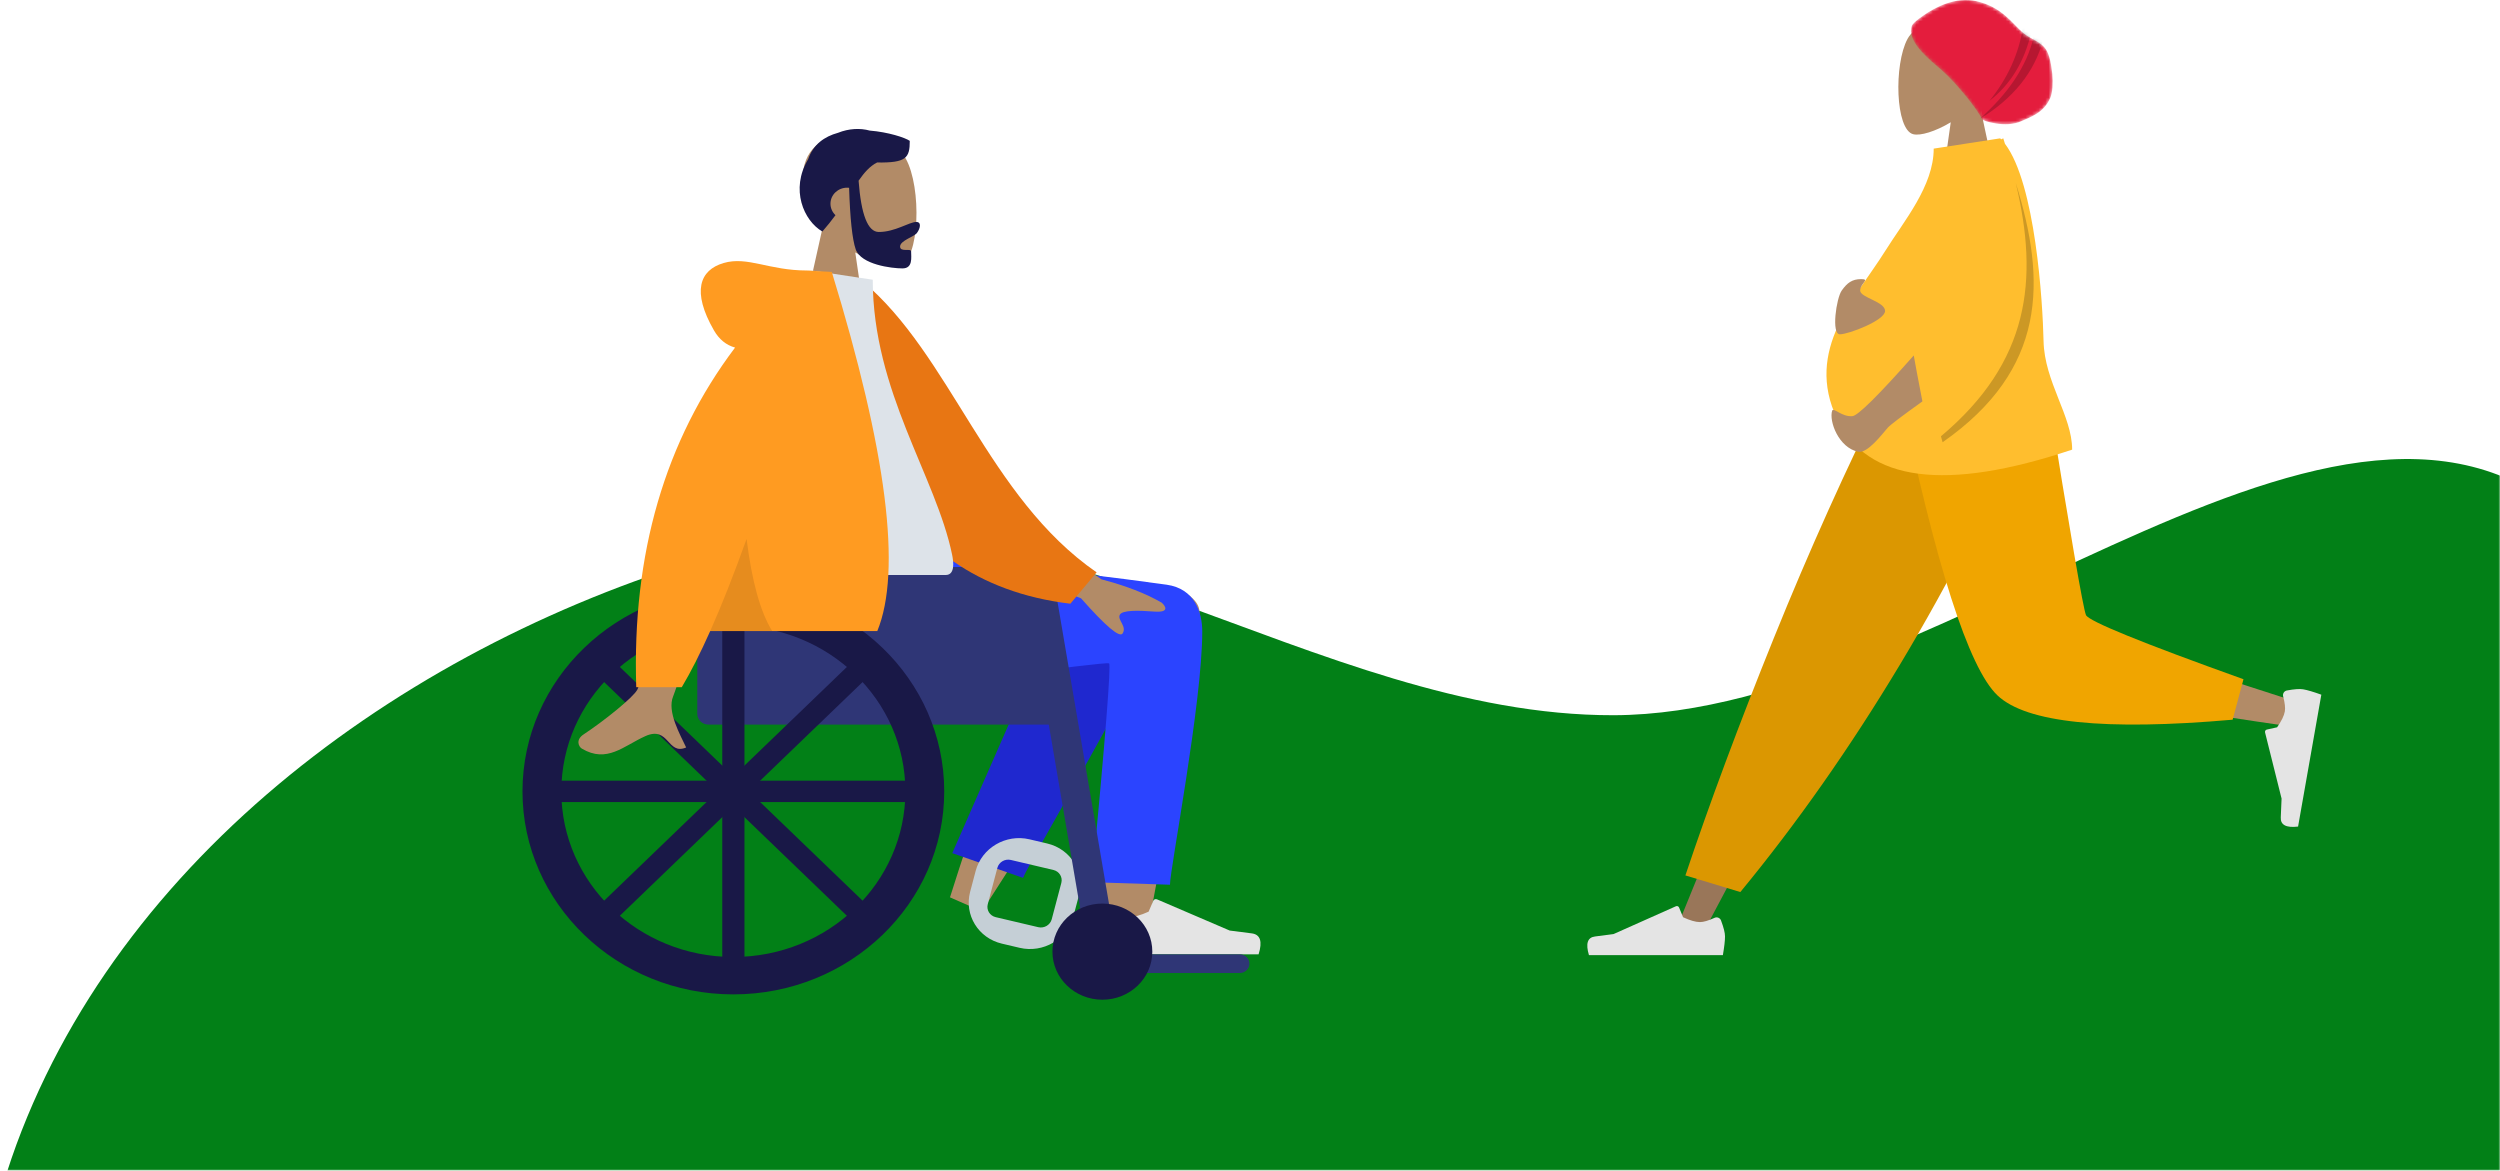 <svg width="756" height="354" viewBox="0 0 756 354" fill="none" xmlns="http://www.w3.org/2000/svg">
<mask id="mask0_1235_8278" style="mask-type:alpha" maskUnits="userSpaceOnUse" x="0" y="0" width="756" height="354">
<rect width="756" height="354" fill="#EFEFEF"/>
</mask>
<g mask="url(#mask0_1235_8278)">
<path fill-rule="evenodd" clip-rule="evenodd" d="M232.317 778.185C193.9 705.705 84.279 697.635 46.58 624.789C1.591 537.858 -28.294 430.98 6.549 341.939C41.862 251.699 133.139 189.338 226.521 164.962C313.039 142.378 397.871 216.457 487.924 216.282C590.742 216.082 714.155 85.446 783.997 163.88C861.632 251.066 721.75 383.809 739.1 498.36C750.56 574.019 845.401 613.334 863.367 687.899C887.074 786.295 933.328 922.246 855.867 982.997C774.172 1047.07 651.715 913.575 549.31 934.203C448.569 954.497 390.288 1142.05 296.197 1095.74C197.357 1047.09 284.216 876.102 232.317 778.185Z" fill="#028017"/>
</g>
<path fill-rule="evenodd" clip-rule="evenodd" d="M598.285 29.976C601.594 26.092 603.833 21.333 603.459 16C602.38 0.635 580.992 4.015 576.831 11.77C572.671 19.525 573.165 39.196 578.542 40.583C580.687 41.135 585.255 39.781 589.904 36.979L586.986 57.625H604.217L598.285 29.976Z" fill="#B28B67"/>
<mask id="mask1_1235_8278" style="mask-type:alpha" maskUnits="userSpaceOnUse" x="577" y="0" width="44" height="38">
<path d="M577.957 8.763C578.107 7.826 577.809 7.366 581.576 4.726C585.344 2.087 591.427 -1.027 597.553 0.328C605.504 2.087 608.662 7.331 611.728 9.881C614.492 12.18 617.266 12.448 618.909 15.3C620.553 18.152 621.427 26.358 619.998 29.62C618.027 34.12 614.139 35.332 611.301 36.629C606.434 38.852 599.554 36.504 599.388 36.115C598.099 33.106 591.16 24.617 586.986 21.051C583.917 18.428 577.248 13.161 577.957 8.763Z" fill="white"/>
</mask>
<g mask="url(#mask1_1235_8278)">
<path d="M577.957 8.763C578.107 7.826 577.809 7.366 581.576 4.726C585.344 2.087 591.427 -1.027 597.553 0.328C605.504 2.087 608.662 7.331 611.728 9.881C614.492 12.18 617.266 12.448 618.909 15.3C620.553 18.152 621.427 26.358 619.998 29.62C618.027 34.12 614.139 35.332 611.301 36.629C606.434 38.852 599.554 36.504 599.388 36.115C598.099 33.106 591.16 24.617 586.986 21.051C583.917 18.428 577.248 13.161 577.957 8.763Z" fill="#E41D3D"/>
<path fill-rule="evenodd" clip-rule="evenodd" d="M611.787 8.084C610.494 16.255 607.101 23.727 601.608 30.502C608.014 25.532 612.234 18.583 614.269 9.654L611.787 8.084ZM614.988 11.202C612.868 19.98 607.363 28.274 598.473 36.085C608.759 29.877 615.221 21.864 617.859 12.048L614.988 11.202Z" fill="black" fill-opacity="0.2"/>
</g>
<path fill-rule="evenodd" clip-rule="evenodd" d="M608.518 117.233L555.168 206.425L515.171 281.829H506.555L573.572 117.233L608.518 117.233Z" fill="#997659"/>
<path fill-rule="evenodd" clip-rule="evenodd" d="M520.438 278.349C521.241 280.493 521.643 282.097 521.643 283.162C521.643 284.456 521.427 286.346 520.996 288.83C519.494 288.83 505.995 288.83 480.5 288.83C479.448 285.351 480.055 283.473 482.323 283.195C484.59 282.918 486.473 282.667 487.973 282.444L506.795 274.053C507.157 273.891 507.581 274.054 507.743 274.416C507.746 274.422 507.748 274.429 507.751 274.435L508.961 277.37C511.06 278.349 512.765 278.839 514.077 278.839C515.144 278.839 516.616 278.408 518.495 277.547L518.495 277.547C519.216 277.216 520.068 277.533 520.398 278.254C520.413 278.285 520.426 278.317 520.438 278.349Z" fill="#E4E4E4"/>
<path fill-rule="evenodd" clip-rule="evenodd" d="M526.279 269.755L509.665 264.729C516.944 242.969 525.865 219.022 536.429 192.889C546.993 166.757 558.339 141.538 570.465 117.233H617.389C603.907 147.977 589.614 175.913 574.51 201.039C559.407 226.165 543.329 249.07 526.279 269.755Z" fill="#DB9701"/>
<path fill-rule="evenodd" clip-rule="evenodd" d="M612.024 117.233C617.059 148.576 626.771 188.62 627.687 189.855C628.298 190.679 650.295 198.05 693.677 211.968L691.816 219.565C640.083 212.101 612.824 206.31 610.039 202.192C605.862 196.015 585.005 147.218 576.927 117.233H612.024Z" fill="#B28B67"/>
<path fill-rule="evenodd" clip-rule="evenodd" d="M678.428 205.401L675.15 217.636C636.457 221.03 612.748 218.578 604.025 210.28C595.302 201.982 585.36 170.966 574.2 117.233H618.945C626.016 161.233 629.969 184.157 630.804 186.004C631.639 187.851 647.514 194.317 678.428 205.401Z" fill="#F0A500"/>
<path fill-rule="evenodd" clip-rule="evenodd" d="M691.553 208.803C693.804 208.384 695.454 208.268 696.502 208.452C697.777 208.677 699.6 209.218 701.971 210.074C701.711 211.553 699.367 224.846 694.939 249.954C691.331 250.386 689.586 249.462 689.707 247.181C689.827 244.9 689.908 243.001 689.948 241.486L684.953 221.493C684.857 221.108 685.091 220.718 685.476 220.622C685.482 220.621 685.489 220.619 685.495 220.618L688.596 219.936C689.925 218.039 690.703 216.444 690.931 215.152C691.116 214.102 690.948 212.577 690.426 210.578L690.426 210.578C690.226 209.81 690.685 209.026 691.453 208.826C691.486 208.817 691.519 208.809 691.553 208.803Z" fill="#E4E4E4"/>
<path fill-rule="evenodd" clip-rule="evenodd" d="M606.299 43.478C606.131 42.933 605.961 42.385 605.788 41.836L605.151 42.136C605.051 42.034 604.951 41.934 604.85 41.836L584.753 44.944C584.753 56.245 575.761 66.82 570.073 75.917C561.23 90.06 545.495 105.736 555.584 126.747C564.674 145.679 588.352 148.753 626.619 135.97C626.619 125.773 618.238 115.522 617.971 103.123C617.716 91.32 615.509 55.559 606.299 43.478Z" fill="#FFBE2E"/>
<path fill-rule="evenodd" clip-rule="evenodd" d="M581.335 121.379C579.991 114.443 579.119 109.813 578.719 107.488C568.013 119.586 561.828 125.706 560.164 125.846C557.034 126.11 554.722 123.335 554.064 124.115C552.975 127.346 556.049 135.433 561.924 136.609C564.73 137.171 569.071 131.385 570.86 129.335C571.564 128.529 575.055 125.877 581.335 121.379ZM562.841 84.4C560.066 84.4 558.575 85.547 556.934 87.862C555.293 90.177 553.74 101.095 556.375 101.095C559.009 101.095 570.048 96.874 570.048 94.037C570.048 91.2 562.516 89.998 562.516 87.862C562.516 85.726 565.617 84.4 562.841 84.4Z" fill="#B28B67"/>
<path fill-rule="evenodd" clip-rule="evenodd" d="M586.938 131.934C587.103 132.524 587.271 133.125 587.442 133.738C618.887 111.761 618.902 85.128 609.55 55.276C616.599 84.664 613.727 109.451 586.938 131.934Z" fill="black" fill-opacity="0.2"/>
<path fill-rule="evenodd" clip-rule="evenodd" d="M248.836 68.459C244.97 64.09 242.353 58.736 242.791 52.736C244.051 35.45 269.046 39.253 273.908 47.977C278.77 56.702 278.192 78.834 271.908 80.393C269.402 81.015 264.064 79.491 258.631 76.338L262.041 99.566H241.904L248.836 68.459Z" fill="#B28B67"/>
<path fill-rule="evenodd" clip-rule="evenodd" d="M259.637 54.646C260.408 64.983 262.447 70.151 265.754 70.151C270.715 70.151 274.925 67.119 277.101 67.119C278.688 67.119 278.334 69.031 277.282 70.448C276.414 71.618 272.188 72.745 272.188 74.558C272.188 76.371 275.527 74.969 275.527 76.044C275.527 77.822 276.114 81.166 272.908 81.166C269.663 81.166 260.358 80.028 258.764 75.391C257.735 72.399 257.07 66.198 256.768 56.789C256.571 56.766 256.371 56.755 256.168 56.755C253.387 56.755 251.133 58.925 251.133 61.601C251.133 62.96 251.714 64.189 252.65 65.069C251.485 66.651 250.18 68.305 248.684 70.011C243.064 66.765 238.894 57.263 244.388 48.135C245.907 43.663 249.345 41.274 253.405 40.165C256.694 38.84 260.109 38.691 262.991 39.485C268.641 39.952 273.686 41.61 275.116 42.595C275.116 47.745 274.079 49.273 265.227 49.138C263.051 50.244 261.379 52.149 259.637 54.646Z" fill="#191847"/>
<path fill-rule="evenodd" clip-rule="evenodd" d="M341.652 181.229C347.676 173.363 362.735 178.57 362.726 185.082C362.702 202.179 346.496 283.344 345.65 288.468C344.804 293.593 335.739 295.269 335.211 288.866C334.372 278.678 332.811 243.36 334.372 226.929C334.828 222.13 335.309 217.491 335.794 213.145C327.276 227.875 314.325 248.696 296.939 275.607L287.276 271.357C294.864 247.288 301.086 230.297 305.942 220.382C314.257 203.405 322.053 188.867 325.335 183.746C329.669 176.982 336.699 177.88 341.652 181.229Z" fill="#B28B67"/>
<path fill-rule="evenodd" clip-rule="evenodd" d="M287.967 257.99L321.132 182.353C329.078 170.048 351.354 184.856 348.644 191.993C342.493 208.195 311.209 260.647 309.376 265.474L287.967 257.99Z" fill="#1F28CF"/>
<path fill-rule="evenodd" clip-rule="evenodd" d="M363.565 190.987C363.565 212.426 353.804 262.822 353.797 267.543L330.151 266.775C334.284 222.959 336.028 200.903 335.38 200.606C333.924 199.938 275.686 208.366 258.219 209.002C233.032 209.92 222.613 195.044 221.767 166.814H270.555C312.274 171.608 339.693 174.943 352.812 176.817C361.237 178.021 363.565 185.081 363.565 190.987Z" fill="#2B44FF"/>
<path fill-rule="evenodd" clip-rule="evenodd" d="M311.306 253.807L316.682 255.072C323.825 256.754 328.121 263.767 326.278 270.737L324.61 277.046C322.766 284.016 315.482 288.302 308.339 286.62L302.963 285.355C295.82 283.673 291.524 276.66 293.367 269.69L295.036 263.381C296.879 256.411 304.163 252.125 311.306 253.807ZM305.673 260.048C303.888 259.627 302.067 260.699 301.606 262.441L298.699 273.432C298.238 275.174 299.312 276.928 301.098 277.348L313.972 280.379C315.758 280.8 317.579 279.728 318.04 277.986L320.946 266.995C321.407 265.253 320.333 263.499 318.547 263.079L305.673 260.048Z" fill="#C5CFD6"/>
<path fill-rule="evenodd" clip-rule="evenodd" d="M333.929 276.793C332.99 279.205 332.521 281.01 332.521 282.208C332.521 283.664 332.773 285.79 333.277 288.584C335.032 288.584 350.807 288.584 380.6 288.584C381.83 284.67 381.12 282.557 378.471 282.245C375.821 281.933 373.62 281.651 371.867 281.4L349.872 271.96C349.449 271.778 348.953 271.961 348.764 272.368C348.761 272.375 348.758 272.382 348.755 272.39L347.341 275.691C344.888 276.793 342.895 277.344 341.361 277.344C340.116 277.344 338.395 276.86 336.199 275.891L336.2 275.891C335.357 275.519 334.361 275.875 333.975 276.686C333.958 276.721 333.943 276.756 333.929 276.793Z" fill="#E4E4E4"/>
<path d="M374.892 288.584H336.296C334.675 288.584 333.36 289.85 333.36 291.412C333.36 292.973 334.675 294.239 336.296 294.239H374.892C376.514 294.239 377.829 292.973 377.829 291.412C377.829 289.85 376.514 288.584 374.892 288.584Z" fill="#2F3676"/>
<path fill-rule="evenodd" clip-rule="evenodd" d="M219.251 171.458H309.028C313.662 171.458 317.418 175.075 317.418 179.536V219.116H214.217C212.363 219.116 210.86 217.67 210.86 215.885V179.536C210.86 175.075 214.617 171.458 219.251 171.458Z" fill="#2F3676"/>
<path fill-rule="evenodd" clip-rule="evenodd" d="M309.027 171.458H310.868C314.977 171.458 318.482 174.323 319.147 178.227L337.555 286.161H328.589" fill="#2F3676"/>
<path d="M333.359 302.316C341.7 302.316 348.462 295.807 348.462 287.777C348.462 279.747 341.7 273.237 333.359 273.237C325.018 273.237 318.257 279.747 318.257 287.777C318.257 295.807 325.018 302.316 333.359 302.316Z" fill="#191847"/>
<path fill-rule="evenodd" clip-rule="evenodd" d="M221.767 300.701C186.549 300.701 158 273.216 158 239.311C158 205.406 186.549 177.92 221.767 177.92C256.984 177.92 285.534 205.406 285.534 239.311C285.534 273.216 256.984 300.701 221.767 300.701ZM221.767 289.392C250.497 289.392 273.787 266.97 273.787 239.311C273.787 211.651 250.497 189.229 221.767 189.229C193.037 189.229 169.747 211.651 169.747 239.311C169.747 266.97 193.037 289.392 221.767 289.392Z" fill="#191847"/>
<path d="M225.124 185.998H218.411V292.623H225.124V185.998Z" fill="#191847"/>
<path d="M262.111 202.755L259.738 200.47C259.083 199.84 258.02 199.84 257.365 200.47L181.424 273.581C180.768 274.212 180.768 275.235 181.424 275.866L183.797 278.151C184.452 278.782 185.515 278.782 186.17 278.151L262.111 205.04C262.766 204.409 262.766 203.386 262.111 202.755Z" fill="#191847"/>
<path d="M277.144 240.926V237.695C277.144 236.803 276.392 236.079 275.466 236.079H168.069C167.142 236.079 166.391 236.803 166.391 237.695V240.926C166.391 241.818 167.142 242.541 168.069 242.541H275.466C276.392 242.541 277.144 241.818 277.144 240.926Z" fill="#191847"/>
<path d="M259.737 278.15L262.111 275.866C262.766 275.235 262.766 274.212 262.111 273.581L186.169 200.47C185.514 199.839 184.452 199.839 183.796 200.47L181.423 202.755C180.768 203.386 180.768 204.409 181.423 205.04L257.364 278.15C258.02 278.781 259.082 278.781 259.737 278.15Z" fill="#191847"/>
<path fill-rule="evenodd" clip-rule="evenodd" d="M306.327 156.281L333.091 175.202C340.35 177.088 346.414 179.434 351.285 182.24C352.435 183.25 353.825 185.293 349.054 184.94C344.283 184.587 339.248 184.422 338.59 185.989C337.931 187.555 340.819 189.429 339.488 191.543C338.601 192.952 334.409 189.418 326.914 180.942L300.41 170.361L306.327 156.281ZM203.567 156.934L221.101 157C210.275 190.647 204.43 208.5 203.567 210.558C201.626 215.19 205.734 222.245 207.491 226.036C201.769 228.501 202.378 219.372 195.16 222.605C188.571 225.556 183.559 230.903 175.947 226.381C175.011 225.826 173.985 223.732 176.463 222.096C182.637 218.021 191.533 210.889 192.735 208.541C194.374 205.339 197.985 188.137 203.567 156.934Z" fill="#B28B67"/>
<path fill-rule="evenodd" clip-rule="evenodd" d="M253.395 86.103L260.65 84.904C287.569 107.292 298.626 150.301 331.622 173.085L323.68 182.563C266.438 175.739 252.25 123.278 253.395 86.103Z" fill="#E87613"/>
<path fill-rule="evenodd" clip-rule="evenodd" d="M221.767 173.881C250.858 173.881 272.257 173.881 285.963 173.881C288.897 173.881 288.344 169.803 287.92 167.746C283.026 143.997 263.922 118.397 263.922 84.591L245.405 81.796C230.088 105.51 224.792 134.708 221.767 173.881Z" fill="#DDE3E9"/>
<path fill-rule="evenodd" clip-rule="evenodd" d="M222.284 105.106C219.594 104.362 217.465 102.626 215.895 99.899C209.126 88.141 211.571 81.668 218.804 79.541C226.037 77.413 232.487 81.796 244.011 81.796C244.638 81.796 245.212 81.834 245.733 81.909L251.53 82.228C268.162 136.494 272.749 172.699 265.291 190.844H214.763C211.77 197.565 208.905 203.219 206.169 207.807H192.401C191.106 167.473 201.066 133.24 222.284 105.106Z" fill="#FF9B21"/>
<path fill-rule="evenodd" clip-rule="evenodd" d="M225.766 162.974C227.355 175.775 229.937 185.065 233.514 190.844H214.763C218.255 183.005 221.923 173.715 225.766 162.974V162.974Z" fill="black" fill-opacity="0.1"/>
</svg>
